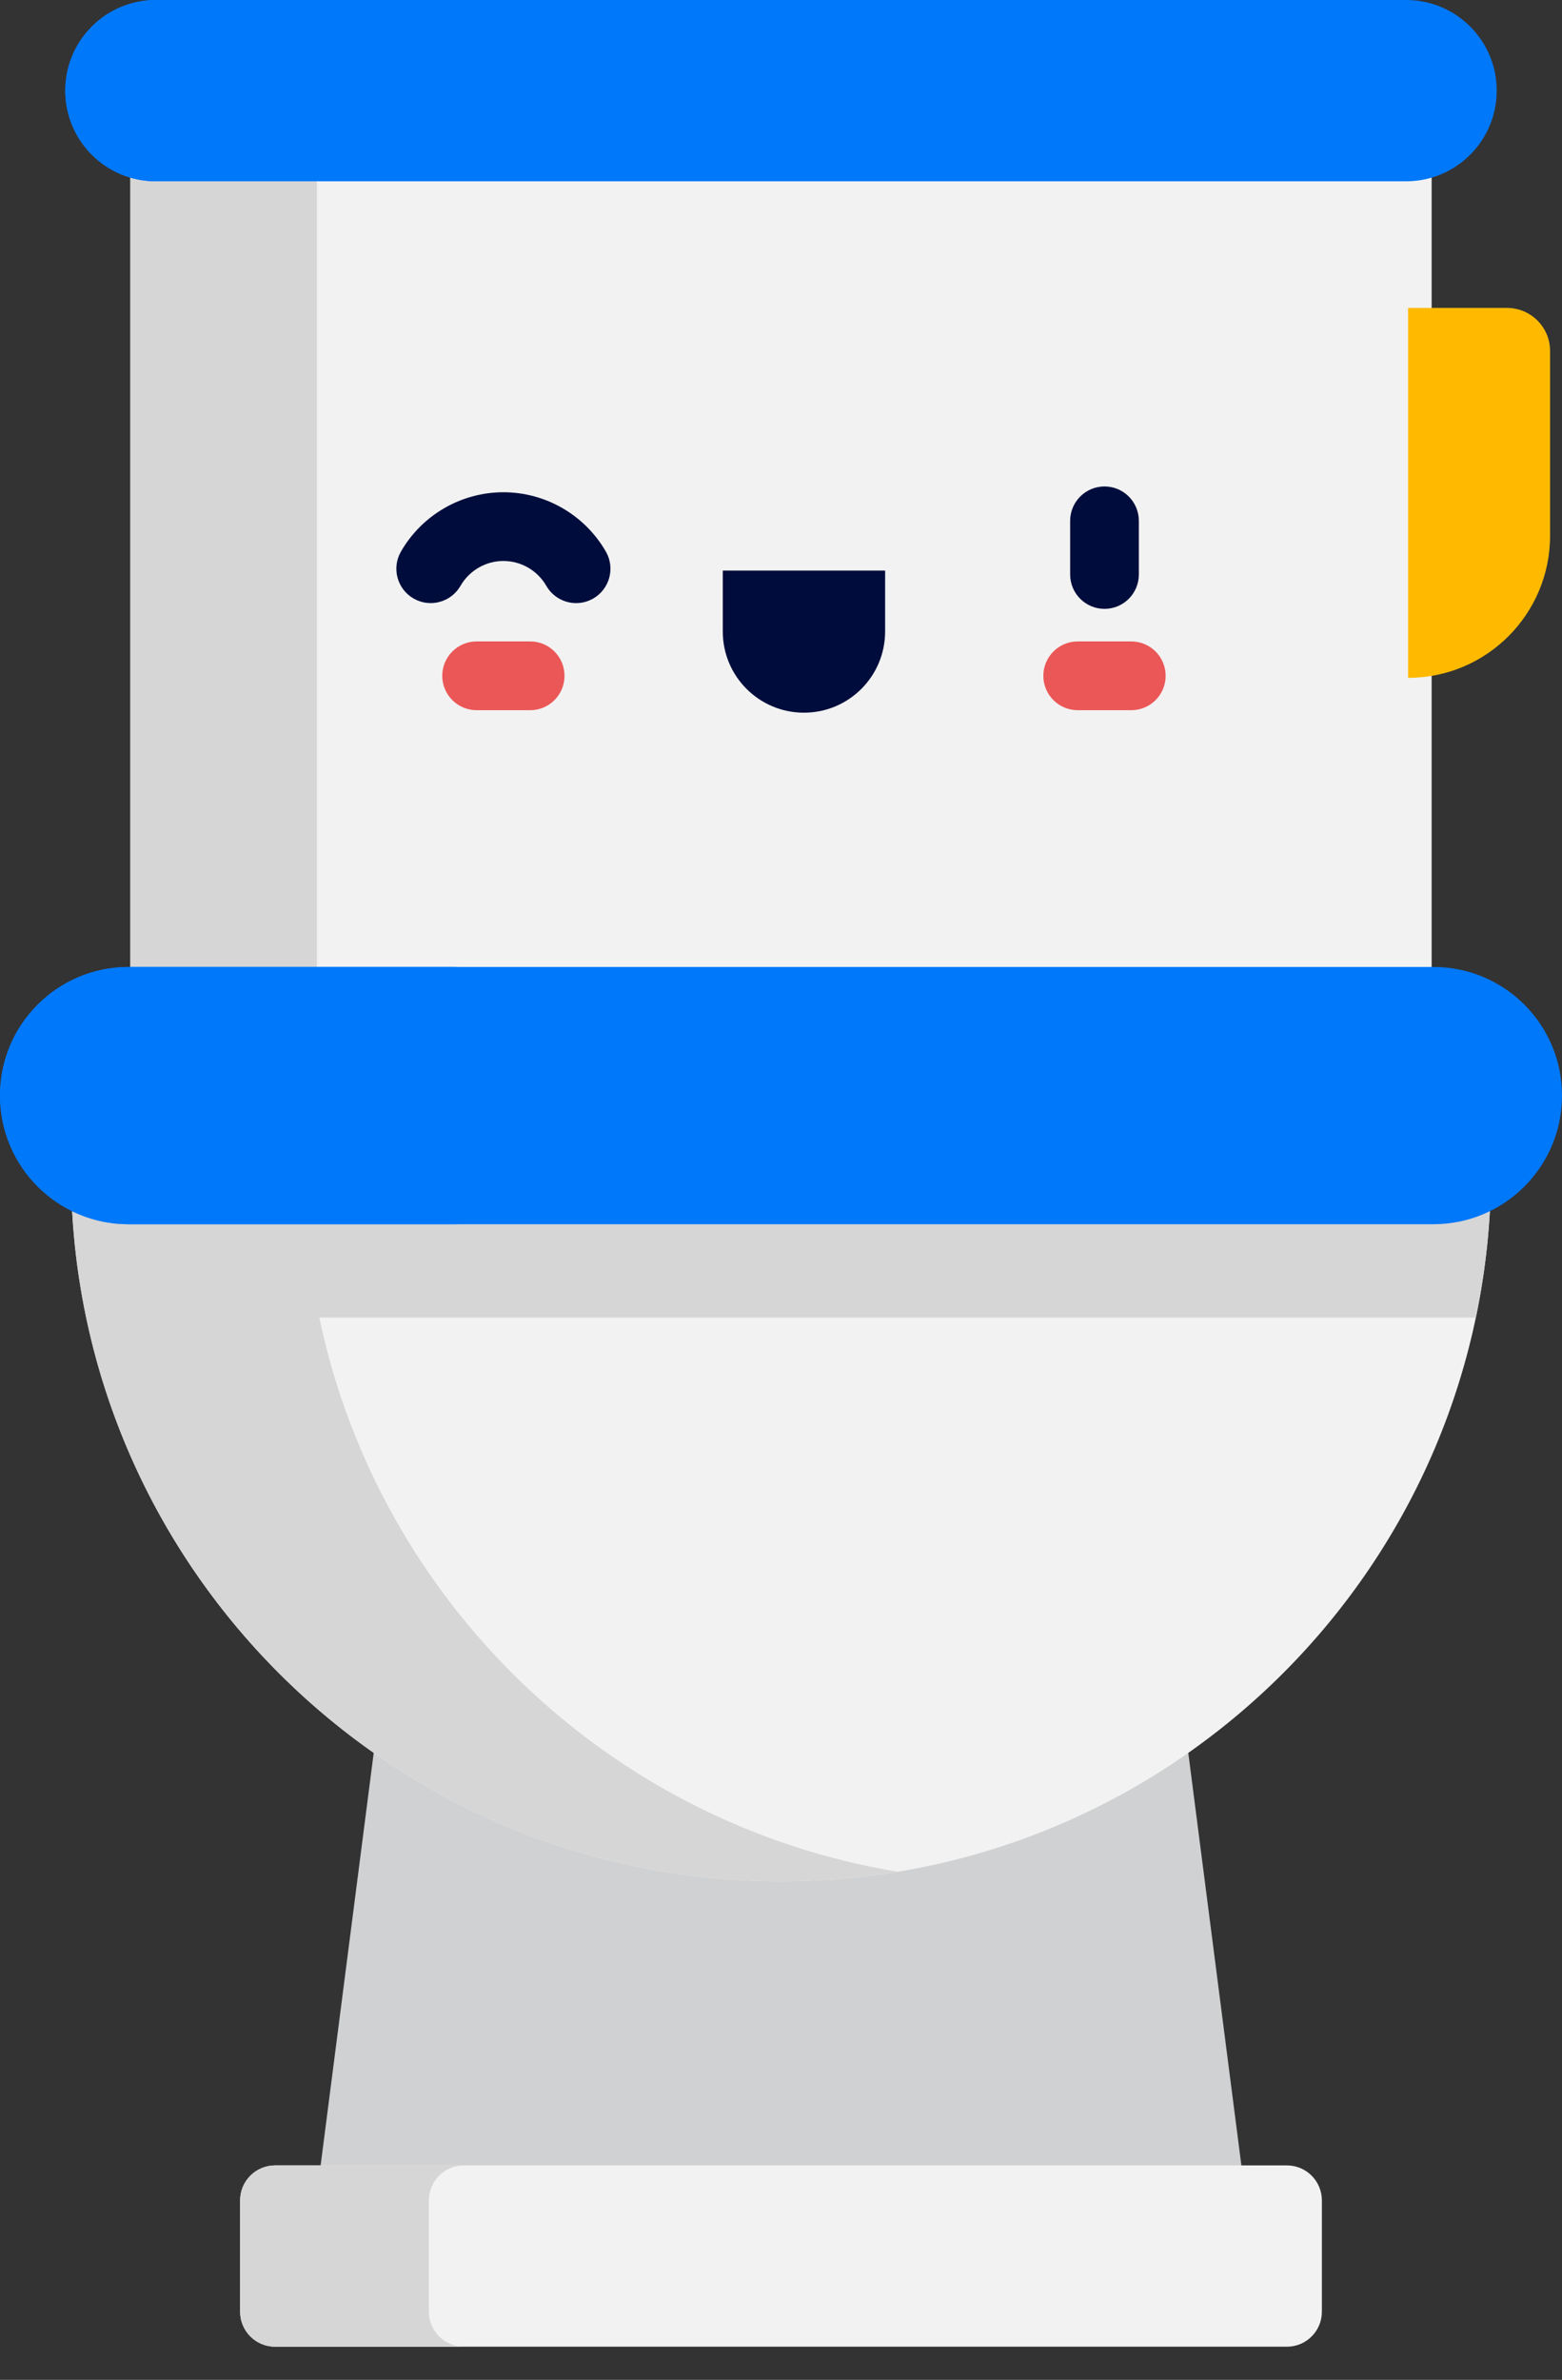 <svg width="44" height="67" viewBox="0 0 44 67" fill="none" xmlns="http://www.w3.org/2000/svg">
<rect x="0" y="0" width="44" height="67" fill="#333333" stroke="none"/>
<path d="M35.297 63.514H8.703L11.33 43.113H32.67L35.297 63.514Z" fill="#D0D1D2"/>
<path d="M3.672 2.552H40.328V27.922H3.672V2.552Z" fill="#F2F2F2"/>
<path d="M3.672 2.552H8.926V27.922H3.672V2.552Z" fill="#D6D6D6"/>
<path d="M39.609 5.104H4.391C2.981 5.104 1.839 3.961 1.839 2.552C1.839 1.143 2.981 0 4.391 0H39.609C41.018 0 42.161 1.143 42.161 2.552C42.161 3.961 41.018 5.104 39.609 5.104V5.104Z" fill="#0078FA"/>
<path d="M9.815 2.552C9.815 1.143 10.957 0 12.367 0H4.391C2.981 0 1.839 1.143 1.839 2.552C1.839 3.961 2.981 5.104 4.391 5.104H12.367C10.957 5.104 9.815 3.961 9.815 2.552Z" fill="#0078FA"/>
<path d="M36.251 66.066H7.749C7.205 66.066 6.764 65.625 6.764 65.081V61.947C6.764 61.403 7.205 60.962 7.749 60.962H36.251C36.795 60.962 37.236 61.403 37.236 61.947V65.081C37.236 65.625 36.795 66.066 36.251 66.066Z" fill="#F2F2F2"/>
<path d="M12.081 65.081V61.947C12.081 61.403 12.523 60.962 13.066 60.962H7.749C7.205 60.962 6.764 61.403 6.764 61.947V65.081C6.764 65.625 7.205 66.066 7.749 66.066H13.066C12.523 66.066 12.081 65.625 12.081 65.081Z" fill="#D6D6D6"/>
<path d="M22 52.964C10.954 52.964 2 44.01 2 32.964V31.697C2 31.226 2.383 30.843 2.854 30.843H41.146C41.617 30.843 42 31.226 42 31.697V32.964C42 44.01 33.046 52.964 22 52.964Z" fill="#F2F2F2"/>
<path d="M41.146 30.843H2.854C2.383 30.843 2 31.226 2 31.697V32.964C2 33.139 2.002 33.314 2.007 33.488C2.008 33.524 2.01 33.559 2.011 33.594C2.015 33.734 2.02 33.873 2.027 34.012C2.029 34.042 2.031 34.071 2.033 34.101C2.041 34.246 2.05 34.39 2.061 34.535C2.063 34.555 2.065 34.574 2.067 34.595C2.079 34.749 2.093 34.903 2.108 35.055C2.11 35.064 2.111 35.074 2.112 35.083C2.129 35.247 2.148 35.41 2.169 35.572C2.169 35.574 2.17 35.577 2.17 35.579C2.237 36.09 2.323 36.594 2.428 37.091V37.092C4.33 46.156 12.369 52.964 22 52.964C23.119 52.964 24.215 52.87 25.283 52.694C17.152 51.35 10.676 45.103 8.994 37.092H41.573C41.852 35.759 42 34.379 42 32.964V31.697C42 31.226 41.617 30.843 41.146 30.843V30.843Z" fill="#D6D6D6"/>
<path d="M39.664 19.083V8.669H42.451C43.121 8.669 43.664 9.212 43.664 9.882V15.082C43.664 17.292 41.873 19.083 39.664 19.083V19.083Z" fill="#FFBA00"/>
<path d="M40.379 34.465H3.621C1.621 34.465 0 32.844 0 30.843C0 28.843 1.621 27.223 3.621 27.223H40.379C42.379 27.223 44 28.843 44 30.843C44 32.844 42.379 34.465 40.379 34.465Z" fill="#0078FA"/>
<path d="M9.305 30.843C9.305 28.843 10.926 27.223 12.926 27.223H3.621C1.621 27.223 0 28.843 0 30.843C0 32.844 1.621 34.465 3.621 34.465H12.926C10.926 34.465 9.305 32.844 9.305 30.843Z" fill="#0078FA"/>
<path d="M16.229 16.979C15.894 16.979 15.568 16.804 15.389 16.493C15.141 16.061 14.677 15.793 14.18 15.793C13.683 15.793 13.22 16.061 12.972 16.493C12.705 16.957 12.113 17.116 11.65 16.85C11.187 16.583 11.027 15.992 11.294 15.529C11.886 14.498 12.992 13.858 14.18 13.858C15.368 13.858 16.474 14.498 17.067 15.529C17.333 15.992 17.174 16.583 16.711 16.85C16.558 16.937 16.393 16.979 16.229 16.979Z" fill="#000D3C"/>
<path d="M22.647 20.064C21.384 20.064 20.36 19.041 20.36 17.778V16.063H24.933V17.778C24.933 19.041 23.909 20.064 22.647 20.064Z" fill="#000D3C"/>
<path d="M31.113 17.141C30.578 17.141 30.145 16.707 30.145 16.173V14.663C30.145 14.129 30.578 13.695 31.113 13.695C31.648 13.695 32.08 14.129 32.08 14.663V16.173C32.08 16.707 31.648 17.141 31.113 17.141Z" fill="#000D3C"/>
<path d="M31.868 19.994H30.358C29.823 19.994 29.39 19.56 29.39 19.026C29.39 18.492 29.823 18.058 30.358 18.058H31.868C32.402 18.058 32.835 18.492 32.835 19.026C32.835 19.56 32.402 19.994 31.868 19.994Z" fill="#EB5757"/>
<path d="M14.935 19.994H13.426C12.891 19.994 12.458 19.56 12.458 19.026C12.458 18.492 12.891 18.058 13.426 18.058H14.935C15.47 18.058 15.902 18.492 15.902 19.026C15.902 19.56 15.47 19.994 14.935 19.994Z" fill="#EB5757"/>
</svg>
